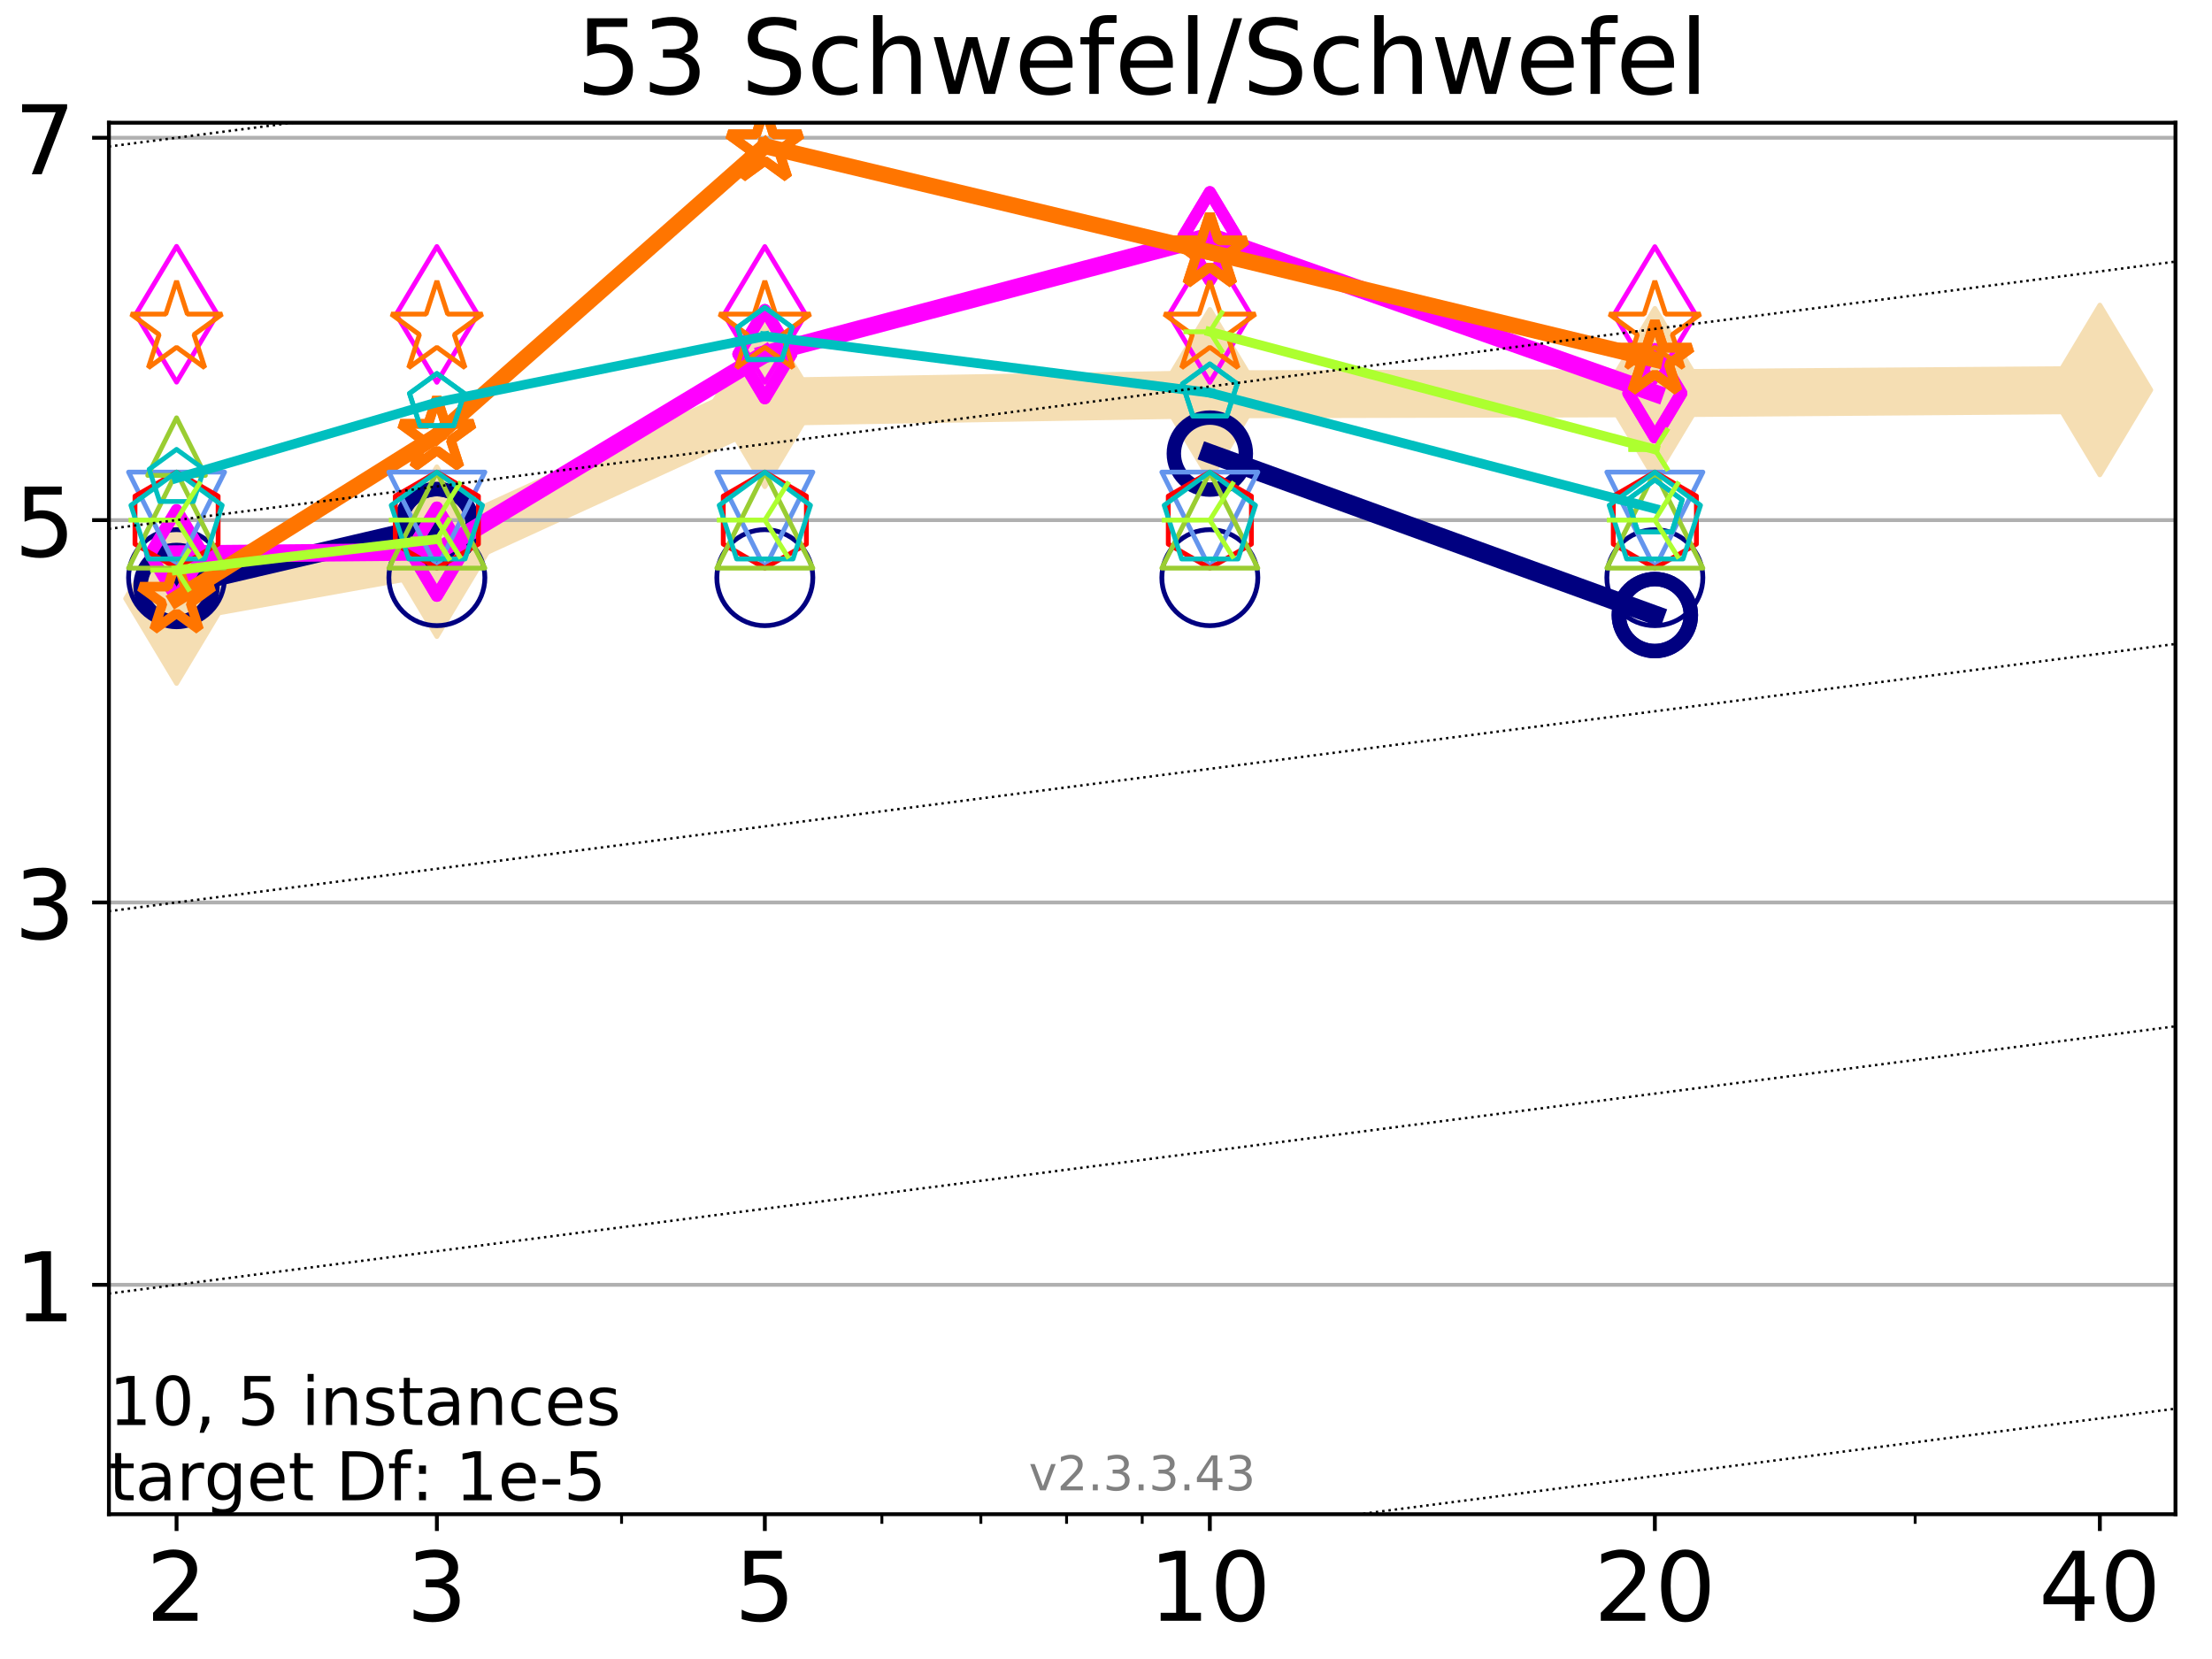 <?xml version="1.0" encoding="utf-8" standalone="no"?>
<!DOCTYPE svg PUBLIC "-//W3C//DTD SVG 1.1//EN"
  "http://www.w3.org/Graphics/SVG/1.1/DTD/svg11.dtd">
<!-- Created with matplotlib (https://matplotlib.org/) -->
<svg height="345.6pt" version="1.1" viewBox="0 0 460.8 345.6" width="460.8pt" xmlns="http://www.w3.org/2000/svg" xmlns:xlink="http://www.w3.org/1999/xlink">
 <defs>
  <style type="text/css">
*{stroke-linecap:butt;stroke-linejoin:round;}
  </style>
 </defs>
 <g id="figure_1">
  <g id="patch_1">
   <path d="M 0 345.6 
L 460.8 345.6 
L 460.8 0 
L 0 0 
z
" style="fill:#ffffff;"/>
  </g>
  <g id="axes_1">
   <g id="patch_2">
    <path d="M 22.69 315.44 
L 453.192 315.44 
L 453.192 25.56 
L 22.69 25.56 
z
" style="fill:#ffffff;"/>
   </g>
   <g id="line2d_1">
    <path clip-path="url(#pedc40cbab4)" d="M 36.781 124.687 
L 91.009 114.924 
L 159.329 83.705 
L 252.032 82.145 
L 344.736 81.923 
L 437.439 81.237 
" style="fill:none;stroke:#f5deb3;stroke-linecap:square;stroke-width:10;"/>
    <defs>
     <path d="M 0 17.678 
L 10.607 0 
L 0 -17.678 
L -10.607 0 
z
" id="m8e97ba380d" style="stroke:#f5deb3;stroke-linejoin:miter;"/>
    </defs>
    <g clip-path="url(#pedc40cbab4)">
     <use style="fill:#f5deb3;stroke:#f5deb3;stroke-linejoin:miter;" x="36.781" xlink:href="#m8e97ba380d" y="124.687"/>
     <use style="fill:#f5deb3;stroke:#f5deb3;stroke-linejoin:miter;" x="91.009" xlink:href="#m8e97ba380d" y="114.924"/>
     <use style="fill:#f5deb3;stroke:#f5deb3;stroke-linejoin:miter;" x="159.329" xlink:href="#m8e97ba380d" y="83.705"/>
     <use style="fill:#f5deb3;stroke:#f5deb3;stroke-linejoin:miter;" x="252.032" xlink:href="#m8e97ba380d" y="82.145"/>
     <use style="fill:#f5deb3;stroke:#f5deb3;stroke-linejoin:miter;" x="344.736" xlink:href="#m8e97ba380d" y="81.923"/>
     <use style="fill:#f5deb3;stroke:#f5deb3;stroke-linejoin:miter;" x="437.439" xlink:href="#m8e97ba380d" y="81.237"/>
    </g>
   </g>
   <g id="matplotlib.axis_1">
    <g id="xtick_1">
     <g id="line2d_2">
      <defs>
       <path d="M 0 0 
L 0 3.5 
" id="m0844130de2" style="stroke:#000000;stroke-width:0.8;"/>
      </defs>
      <g>
       <use style="stroke:#000000;stroke-width:0.8;" x="36.781" xlink:href="#m0844130de2" y="315.44"/>
      </g>
     </g>
     <g id="text_1">
      <!-- 2 -->
      <defs>
       <path d="M 19.188 8.297 
L 53.609 8.297 
L 53.609 0 
L 7.328 0 
L 7.328 8.297 
Q 12.938 14.109 22.625 23.891 
Q 32.328 33.688 34.812 36.531 
Q 39.547 41.844 41.422 45.531 
Q 43.312 49.219 43.312 52.781 
Q 43.312 58.594 39.234 62.25 
Q 35.156 65.922 28.609 65.922 
Q 23.969 65.922 18.812 64.312 
Q 13.672 62.703 7.812 59.422 
L 7.812 69.391 
Q 13.766 71.781 18.938 73 
Q 24.125 74.219 28.422 74.219 
Q 39.75 74.219 46.484 68.547 
Q 53.219 62.891 53.219 53.422 
Q 53.219 48.922 51.531 44.891 
Q 49.859 40.875 45.406 35.406 
Q 44.188 33.984 37.641 27.219 
Q 31.109 20.453 19.188 8.297 
z
" id="DejaVuSans-50"/>
      </defs>
      <g transform="translate(30.419 337.637)scale(0.2 -0.2)">
       <use xlink:href="#DejaVuSans-50"/>
      </g>
     </g>
    </g>
    <g id="xtick_2">
     <g id="line2d_3">
      <g>
       <use style="stroke:#000000;stroke-width:0.8;" x="91.009" xlink:href="#m0844130de2" y="315.44"/>
      </g>
     </g>
     <g id="text_2">
      <!-- 3 -->
      <defs>
       <path d="M 40.578 39.312 
Q 47.656 37.797 51.625 33 
Q 55.609 28.219 55.609 21.188 
Q 55.609 10.406 48.188 4.484 
Q 40.766 -1.422 27.094 -1.422 
Q 22.516 -1.422 17.656 -0.516 
Q 12.797 0.391 7.625 2.203 
L 7.625 11.719 
Q 11.719 9.328 16.594 8.109 
Q 21.484 6.891 26.812 6.891 
Q 36.078 6.891 40.938 10.547 
Q 45.797 14.203 45.797 21.188 
Q 45.797 27.641 41.281 31.266 
Q 36.766 34.906 28.719 34.906 
L 20.219 34.906 
L 20.219 43.016 
L 29.109 43.016 
Q 36.375 43.016 40.234 45.922 
Q 44.094 48.828 44.094 54.297 
Q 44.094 59.906 40.109 62.906 
Q 36.141 65.922 28.719 65.922 
Q 24.656 65.922 20.016 65.031 
Q 15.375 64.156 9.812 62.312 
L 9.812 71.094 
Q 15.438 72.656 20.344 73.438 
Q 25.25 74.219 29.594 74.219 
Q 40.828 74.219 47.359 69.109 
Q 53.906 64.016 53.906 55.328 
Q 53.906 49.266 50.438 45.094 
Q 46.969 40.922 40.578 39.312 
z
" id="DejaVuSans-51"/>
      </defs>
      <g transform="translate(84.647 337.637)scale(0.2 -0.2)">
       <use xlink:href="#DejaVuSans-51"/>
      </g>
     </g>
    </g>
    <g id="xtick_3">
     <g id="line2d_4">
      <g>
       <use style="stroke:#000000;stroke-width:0.8;" x="159.329" xlink:href="#m0844130de2" y="315.44"/>
      </g>
     </g>
     <g id="text_3">
      <!-- 5 -->
      <defs>
       <path d="M 10.797 72.906 
L 49.516 72.906 
L 49.516 64.594 
L 19.828 64.594 
L 19.828 46.734 
Q 21.969 47.469 24.109 47.828 
Q 26.266 48.188 28.422 48.188 
Q 40.625 48.188 47.75 41.5 
Q 54.891 34.812 54.891 23.391 
Q 54.891 11.625 47.562 5.094 
Q 40.234 -1.422 26.906 -1.422 
Q 22.312 -1.422 17.547 -0.641 
Q 12.797 0.141 7.719 1.703 
L 7.719 11.625 
Q 12.109 9.234 16.797 8.062 
Q 21.484 6.891 26.703 6.891 
Q 35.156 6.891 40.078 11.328 
Q 45.016 15.766 45.016 23.391 
Q 45.016 31 40.078 35.438 
Q 35.156 39.891 26.703 39.891 
Q 22.75 39.891 18.812 39.016 
Q 14.891 38.141 10.797 36.281 
z
" id="DejaVuSans-53"/>
      </defs>
      <g transform="translate(152.966 337.637)scale(0.2 -0.2)">
       <use xlink:href="#DejaVuSans-53"/>
      </g>
     </g>
    </g>
    <g id="xtick_4">
     <g id="line2d_5">
      <g>
       <use style="stroke:#000000;stroke-width:0.8;" x="252.032" xlink:href="#m0844130de2" y="315.44"/>
      </g>
     </g>
     <g id="text_4">
      <!-- 10 -->
      <defs>
       <path d="M 12.406 8.297 
L 28.516 8.297 
L 28.516 63.922 
L 10.984 60.406 
L 10.984 69.391 
L 28.422 72.906 
L 38.281 72.906 
L 38.281 8.297 
L 54.391 8.297 
L 54.391 0 
L 12.406 0 
z
" id="DejaVuSans-49"/>
       <path d="M 31.781 66.406 
Q 24.172 66.406 20.328 58.906 
Q 16.5 51.422 16.5 36.375 
Q 16.5 21.391 20.328 13.891 
Q 24.172 6.391 31.781 6.391 
Q 39.453 6.391 43.281 13.891 
Q 47.125 21.391 47.125 36.375 
Q 47.125 51.422 43.281 58.906 
Q 39.453 66.406 31.781 66.406 
z
M 31.781 74.219 
Q 44.047 74.219 50.516 64.516 
Q 56.984 54.828 56.984 36.375 
Q 56.984 17.969 50.516 8.266 
Q 44.047 -1.422 31.781 -1.422 
Q 19.531 -1.422 13.062 8.266 
Q 6.594 17.969 6.594 36.375 
Q 6.594 54.828 13.062 64.516 
Q 19.531 74.219 31.781 74.219 
z
" id="DejaVuSans-48"/>
      </defs>
      <g transform="translate(239.307 337.637)scale(0.2 -0.2)">
       <use xlink:href="#DejaVuSans-49"/>
       <use x="63.623" xlink:href="#DejaVuSans-48"/>
      </g>
     </g>
    </g>
    <g id="xtick_5">
     <g id="line2d_6">
      <g>
       <use style="stroke:#000000;stroke-width:0.8;" x="344.736" xlink:href="#m0844130de2" y="315.44"/>
      </g>
     </g>
     <g id="text_5">
      <!-- 20 -->
      <g transform="translate(332.011 337.637)scale(0.2 -0.2)">
       <use xlink:href="#DejaVuSans-50"/>
       <use x="63.623" xlink:href="#DejaVuSans-48"/>
      </g>
     </g>
    </g>
    <g id="xtick_6">
     <g id="line2d_7">
      <g>
       <use style="stroke:#000000;stroke-width:0.8;" x="437.439" xlink:href="#m0844130de2" y="315.44"/>
      </g>
     </g>
     <g id="text_6">
      <!-- 40 -->
      <defs>
       <path d="M 37.797 64.312 
L 12.891 25.391 
L 37.797 25.391 
z
M 35.203 72.906 
L 47.609 72.906 
L 47.609 25.391 
L 58.016 25.391 
L 58.016 17.188 
L 47.609 17.188 
L 47.609 0 
L 37.797 0 
L 37.797 17.188 
L 4.891 17.188 
L 4.891 26.703 
z
" id="DejaVuSans-52"/>
      </defs>
      <g transform="translate(424.714 337.637)scale(0.2 -0.2)">
       <use xlink:href="#DejaVuSans-52"/>
       <use x="63.623" xlink:href="#DejaVuSans-48"/>
      </g>
     </g>
    </g>
    <g id="xtick_7">
     <g id="line2d_8">
      <defs>
       <path d="M 0 0 
L 0 2 
" id="mff7e53d566" style="stroke:#000000;stroke-width:0.6;"/>
      </defs>
      <g>
       <use style="stroke:#000000;stroke-width:0.6;" x="129.485" xlink:href="#mff7e53d566" y="315.44"/>
      </g>
     </g>
    </g>
    <g id="xtick_8">
     <g id="line2d_9">
      <g>
       <use style="stroke:#000000;stroke-width:0.6;" x="183.713" xlink:href="#mff7e53d566" y="315.44"/>
      </g>
     </g>
    </g>
    <g id="xtick_9">
     <g id="line2d_10">
      <g>
       <use style="stroke:#000000;stroke-width:0.6;" x="204.329" xlink:href="#mff7e53d566" y="315.44"/>
      </g>
     </g>
    </g>
    <g id="xtick_10">
     <g id="line2d_11">
      <g>
       <use style="stroke:#000000;stroke-width:0.6;" x="222.188" xlink:href="#mff7e53d566" y="315.44"/>
      </g>
     </g>
    </g>
    <g id="xtick_11">
     <g id="line2d_12">
      <g>
       <use style="stroke:#000000;stroke-width:0.6;" x="237.941" xlink:href="#mff7e53d566" y="315.44"/>
      </g>
     </g>
    </g>
    <g id="xtick_12">
     <g id="line2d_13">
      <g>
       <use style="stroke:#000000;stroke-width:0.6;" x="398.964" xlink:href="#mff7e53d566" y="315.44"/>
      </g>
     </g>
    </g>
   </g>
   <g id="matplotlib.axis_2">
    <g id="ytick_1">
     <g id="line2d_14">
      <path clip-path="url(#pedc40cbab4)" d="M 22.69 267.65 
L 453.192 267.65 
" style="fill:none;stroke:#b0b0b0;stroke-linecap:square;stroke-width:0.8;"/>
     </g>
     <g id="line2d_15">
      <defs>
       <path d="M 0 0 
L -3.5 0 
" id="m50347d3504" style="stroke:#000000;stroke-width:0.8;"/>
      </defs>
      <g>
       <use style="stroke:#000000;stroke-width:0.8;" x="22.69" xlink:href="#m50347d3504" y="267.65"/>
      </g>
     </g>
     <g id="text_7">
      <!-- 1 -->
      <g transform="translate(2.965 275.248)scale(0.2 -0.2)">
       <use xlink:href="#DejaVuSans-49"/>
      </g>
     </g>
    </g>
    <g id="ytick_2">
     <g id="line2d_16">
      <path clip-path="url(#pedc40cbab4)" d="M 22.69 187.999 
L 453.192 187.999 
" style="fill:none;stroke:#b0b0b0;stroke-linecap:square;stroke-width:0.8;"/>
     </g>
     <g id="line2d_17">
      <g>
       <use style="stroke:#000000;stroke-width:0.8;" x="22.69" xlink:href="#m50347d3504" y="187.999"/>
      </g>
     </g>
     <g id="text_8">
      <!-- 3 -->
      <g transform="translate(2.965 195.598)scale(0.2 -0.2)">
       <use xlink:href="#DejaVuSans-51"/>
      </g>
     </g>
    </g>
    <g id="ytick_3">
     <g id="line2d_18">
      <path clip-path="url(#pedc40cbab4)" d="M 22.69 108.349 
L 453.192 108.349 
" style="fill:none;stroke:#b0b0b0;stroke-linecap:square;stroke-width:0.8;"/>
     </g>
     <g id="line2d_19">
      <g>
       <use style="stroke:#000000;stroke-width:0.8;" x="22.69" xlink:href="#m50347d3504" y="108.349"/>
      </g>
     </g>
     <g id="text_9">
      <!-- 5 -->
      <g transform="translate(2.965 115.948)scale(0.2 -0.2)">
       <use xlink:href="#DejaVuSans-53"/>
      </g>
     </g>
    </g>
    <g id="ytick_4">
     <g id="line2d_20">
      <path clip-path="url(#pedc40cbab4)" d="M 22.69 28.699 
L 453.192 28.699 
" style="fill:none;stroke:#b0b0b0;stroke-linecap:square;stroke-width:0.8;"/>
     </g>
     <g id="line2d_21">
      <g>
       <use style="stroke:#000000;stroke-width:0.8;" x="22.69" xlink:href="#m50347d3504" y="28.699"/>
      </g>
     </g>
     <g id="text_10">
      <!-- 7 -->
      <defs>
       <path d="M 8.203 72.906 
L 55.078 72.906 
L 55.078 68.703 
L 28.609 0 
L 18.312 0 
L 43.219 64.594 
L 8.203 64.594 
z
" id="DejaVuSans-55"/>
      </defs>
      <g transform="translate(2.965 36.297)scale(0.2 -0.2)">
       <use xlink:href="#DejaVuSans-55"/>
      </g>
     </g>
    </g>
   </g>
   <g id="line2d_22">
    <path clip-path="url(#pedc40cbab4)" d="M 36.781 122.067 
L 91.009 109.398 
" style="fill:none;stroke:#000080;stroke-linecap:square;stroke-width:4;"/>
    <defs>
     <path d="M 0 7.5 
C 1.989 7.5 3.897 6.71 5.303 5.303 
C 6.71 3.897 7.5 1.989 7.5 0 
C 7.5 -1.989 6.71 -3.897 5.303 -5.303 
C 3.897 -6.71 1.989 -7.5 0 -7.5 
C -1.989 -7.5 -3.897 -6.71 -5.303 -5.303 
C -6.71 -3.897 -7.5 -1.989 -7.5 0 
C -7.5 1.989 -6.71 3.897 -5.303 5.303 
C -3.897 6.71 -1.989 7.5 0 7.5 
z
" id="m236db0caa1" style="stroke:#000080;stroke-width:3;"/>
    </defs>
    <g clip-path="url(#pedc40cbab4)">
     <use style="fill-opacity:0;stroke:#000080;stroke-width:3;" x="36.781" xlink:href="#m236db0caa1" y="122.067"/>
     <use style="fill-opacity:0;stroke:#000080;stroke-width:3;" x="91.009" xlink:href="#m236db0caa1" y="109.398"/>
    </g>
   </g>
   <g id="line2d_23">
    <path clip-path="url(#pedc40cbab4)" d="M 91.009 109.398 
" style="fill:none;stroke:#000080;stroke-linecap:square;stroke-width:4;"/>
    <g clip-path="url(#pedc40cbab4)">
     <use style="fill-opacity:0;stroke:#000080;stroke-width:3;" x="91.009" xlink:href="#m236db0caa1" y="109.398"/>
    </g>
   </g>
   <g id="line2d_24">
    <path clip-path="url(#pedc40cbab4)" d="M 252.032 94.492 
L 344.736 128.129 
" style="fill:none;stroke:#000080;stroke-linecap:square;stroke-width:4;"/>
    <g clip-path="url(#pedc40cbab4)">
     <use style="fill-opacity:0;stroke:#000080;stroke-width:3;" x="252.032" xlink:href="#m236db0caa1" y="94.492"/>
     <use style="fill-opacity:0;stroke:#000080;stroke-width:3;" x="344.736" xlink:href="#m236db0caa1" y="128.129"/>
    </g>
   </g>
   <g id="line2d_25">
    <path clip-path="url(#pedc40cbab4)" d="M 344.736 128.129 
" style="fill:none;stroke:#000080;stroke-linecap:square;stroke-width:4;"/>
    <g clip-path="url(#pedc40cbab4)">
     <use style="fill-opacity:0;stroke:#000080;stroke-width:3;" x="344.736" xlink:href="#m236db0caa1" y="128.129"/>
    </g>
   </g>
   <g id="line2d_26"/>
   <g id="line2d_27">
    <defs>
     <path d="M 0 10 
C 2.652 10 5.196 8.946 7.071 7.071 
C 8.946 5.196 10 2.652 10 0 
C 10 -2.652 8.946 -5.196 7.071 -7.071 
C 5.196 -8.946 2.652 -10 0 -10 
C -2.652 -10 -5.196 -8.946 -7.071 -7.071 
C -8.946 -5.196 -10 -2.652 -10 0 
C -10 2.652 -8.946 5.196 -7.071 7.071 
C -5.196 8.946 -2.652 10 0 10 
z
" id="m92d84f43b8" style="stroke:#000080;"/>
    </defs>
    <g clip-path="url(#pedc40cbab4)">
     <use style="fill-opacity:0;stroke:#000080;" x="36.781" xlink:href="#m92d84f43b8" y="120.336"/>
     <use style="fill-opacity:0;stroke:#000080;" x="91.009" xlink:href="#m92d84f43b8" y="120.337"/>
     <use style="fill-opacity:0;stroke:#000080;" x="159.329" xlink:href="#m92d84f43b8" y="120.337"/>
     <use style="fill-opacity:0;stroke:#000080;" x="252.032" xlink:href="#m92d84f43b8" y="120.337"/>
     <use style="fill-opacity:0;stroke:#000080;" x="344.736" xlink:href="#m92d84f43b8" y="120.338"/>
    </g>
   </g>
   <g id="line2d_28">
    <path clip-path="url(#pedc40cbab4)" d="M 36.781 115.434 
L 91.009 114.924 
" style="fill:none;stroke:#ff00ff;stroke-linecap:square;stroke-width:3.667;"/>
    <defs>
     <path d="M 0 9.192 
L 5.515 0 
L 0 -9.192 
L -5.515 0 
z
" id="m6420f97799" style="stroke:#ff00ff;stroke-linejoin:miter;stroke-width:2.5;"/>
    </defs>
    <g clip-path="url(#pedc40cbab4)">
     <use style="fill-opacity:0;stroke:#ff00ff;stroke-linejoin:miter;stroke-width:2.5;" x="36.781" xlink:href="#m6420f97799" y="115.434"/>
     <use style="fill-opacity:0;stroke:#ff00ff;stroke-linejoin:miter;stroke-width:2.5;" x="91.009" xlink:href="#m6420f97799" y="114.924"/>
    </g>
   </g>
   <g id="line2d_29">
    <path clip-path="url(#pedc40cbab4)" d="M 91.009 114.924 
L 159.329 73.773 
" style="fill:none;stroke:#ff00ff;stroke-linecap:square;stroke-width:3.667;"/>
    <g clip-path="url(#pedc40cbab4)">
     <use style="fill-opacity:0;stroke:#ff00ff;stroke-linejoin:miter;stroke-width:2.5;" x="91.009" xlink:href="#m6420f97799" y="114.924"/>
     <use style="fill-opacity:0;stroke:#ff00ff;stroke-linejoin:miter;stroke-width:2.5;" x="159.329" xlink:href="#m6420f97799" y="73.773"/>
    </g>
   </g>
   <g id="line2d_30">
    <path clip-path="url(#pedc40cbab4)" d="M 159.329 73.773 
L 252.032 49.224 
" style="fill:none;stroke:#ff00ff;stroke-linecap:square;stroke-width:3.667;"/>
    <g clip-path="url(#pedc40cbab4)">
     <use style="fill-opacity:0;stroke:#ff00ff;stroke-linejoin:miter;stroke-width:2.5;" x="159.329" xlink:href="#m6420f97799" y="73.773"/>
     <use style="fill-opacity:0;stroke:#ff00ff;stroke-linejoin:miter;stroke-width:2.5;" x="252.032" xlink:href="#m6420f97799" y="49.224"/>
    </g>
   </g>
   <g id="line2d_31">
    <path clip-path="url(#pedc40cbab4)" d="M 252.032 49.224 
L 344.736 81.923 
" style="fill:none;stroke:#ff00ff;stroke-linecap:square;stroke-width:3.667;"/>
    <g clip-path="url(#pedc40cbab4)">
     <use style="fill-opacity:0;stroke:#ff00ff;stroke-linejoin:miter;stroke-width:2.5;" x="252.032" xlink:href="#m6420f97799" y="49.224"/>
     <use style="fill-opacity:0;stroke:#ff00ff;stroke-linejoin:miter;stroke-width:2.5;" x="344.736" xlink:href="#m6420f97799" y="81.923"/>
    </g>
   </g>
   <g id="line2d_32">
    <path clip-path="url(#pedc40cbab4)" d="M 344.736 81.923 
" style="fill:none;stroke:#ff00ff;stroke-linecap:square;stroke-width:3.667;"/>
    <g clip-path="url(#pedc40cbab4)">
     <use style="fill-opacity:0;stroke:#ff00ff;stroke-linejoin:miter;stroke-width:2.5;" x="344.736" xlink:href="#m6420f97799" y="81.923"/>
    </g>
   </g>
   <g id="line2d_33"/>
   <g id="line2d_34">
    <defs>
     <path d="M 0 14.142 
L 8.485 0 
L 0 -14.142 
L -8.485 0 
z
" id="m4f4fee0a5b" style="stroke:#ff00ff;stroke-linejoin:miter;"/>
    </defs>
    <g clip-path="url(#pedc40cbab4)">
     <use style="fill-opacity:0;stroke:#ff00ff;stroke-linejoin:miter;" x="36.781" xlink:href="#m4f4fee0a5b" y="65.466"/>
     <use style="fill-opacity:0;stroke:#ff00ff;stroke-linejoin:miter;" x="91.009" xlink:href="#m4f4fee0a5b" y="65.499"/>
     <use style="fill-opacity:0;stroke:#ff00ff;stroke-linejoin:miter;" x="159.329" xlink:href="#m4f4fee0a5b" y="65.507"/>
     <use style="fill-opacity:0;stroke:#ff00ff;stroke-linejoin:miter;" x="252.032" xlink:href="#m4f4fee0a5b" y="65.5"/>
     <use style="fill-opacity:0;stroke:#ff00ff;stroke-linejoin:miter;" x="344.736" xlink:href="#m4f4fee0a5b" y="65.532"/>
    </g>
   </g>
   <g id="line2d_35">
    <path clip-path="url(#pedc40cbab4)" d="M 36.781 124.687 
L 91.009 90.768 
" style="fill:none;stroke:#ff7500;stroke-linecap:square;stroke-width:3.333;"/>
    <defs>
     <path d="M 0 -8 
L -1.796 -2.472 
L -7.608 -2.472 
L -2.906 0.944 
L -4.702 6.472 
L -0 3.056 
L 4.702 6.472 
L 2.906 0.944 
L 7.608 -2.472 
L 1.796 -2.472 
z
" id="m22ae7c5657" style="stroke:#ff7500;stroke-linejoin:bevel;stroke-width:2;"/>
    </defs>
    <g clip-path="url(#pedc40cbab4)">
     <use style="fill-opacity:0;stroke:#ff7500;stroke-linejoin:bevel;stroke-width:2;" x="36.781" xlink:href="#m22ae7c5657" y="124.687"/>
     <use style="fill-opacity:0;stroke:#ff7500;stroke-linejoin:bevel;stroke-width:2;" x="91.009" xlink:href="#m22ae7c5657" y="90.768"/>
    </g>
   </g>
   <g id="line2d_36">
    <path clip-path="url(#pedc40cbab4)" d="M 91.009 90.768 
L 159.329 30.444 
" style="fill:none;stroke:#ff7500;stroke-linecap:square;stroke-width:3.333;"/>
    <g clip-path="url(#pedc40cbab4)">
     <use style="fill-opacity:0;stroke:#ff7500;stroke-linejoin:bevel;stroke-width:2;" x="91.009" xlink:href="#m22ae7c5657" y="90.768"/>
     <use style="fill-opacity:0;stroke:#ff7500;stroke-linejoin:bevel;stroke-width:2;" x="159.329" xlink:href="#m22ae7c5657" y="30.444"/>
    </g>
   </g>
   <g id="line2d_37">
    <path clip-path="url(#pedc40cbab4)" d="M 159.329 30.444 
L 252.032 52.547 
" style="fill:none;stroke:#ff7500;stroke-linecap:square;stroke-width:3.333;"/>
    <g clip-path="url(#pedc40cbab4)">
     <use style="fill-opacity:0;stroke:#ff7500;stroke-linejoin:bevel;stroke-width:2;" x="159.329" xlink:href="#m22ae7c5657" y="30.444"/>
     <use style="fill-opacity:0;stroke:#ff7500;stroke-linejoin:bevel;stroke-width:2;" x="252.032" xlink:href="#m22ae7c5657" y="52.547"/>
    </g>
   </g>
   <g id="line2d_38">
    <path clip-path="url(#pedc40cbab4)" d="M 252.032 52.547 
L 344.736 74.902 
" style="fill:none;stroke:#ff7500;stroke-linecap:square;stroke-width:3.333;"/>
    <g clip-path="url(#pedc40cbab4)">
     <use style="fill-opacity:0;stroke:#ff7500;stroke-linejoin:bevel;stroke-width:2;" x="252.032" xlink:href="#m22ae7c5657" y="52.547"/>
     <use style="fill-opacity:0;stroke:#ff7500;stroke-linejoin:bevel;stroke-width:2;" x="344.736" xlink:href="#m22ae7c5657" y="74.902"/>
    </g>
   </g>
   <g id="line2d_39">
    <path clip-path="url(#pedc40cbab4)" d="M 344.736 74.902 
" style="fill:none;stroke:#ff7500;stroke-linecap:square;stroke-width:3.333;"/>
    <g clip-path="url(#pedc40cbab4)">
     <use style="fill-opacity:0;stroke:#ff7500;stroke-linejoin:bevel;stroke-width:2;" x="344.736" xlink:href="#m22ae7c5657" y="74.902"/>
    </g>
   </g>
   <g id="line2d_40"/>
   <g id="line2d_41">
    <defs>
     <path d="M 0 -10 
L -2.245 -3.09 
L -9.511 -3.09 
L -3.633 1.18 
L -5.878 8.09 
L -0 3.82 
L 5.878 8.09 
L 3.633 1.18 
L 9.511 -3.09 
L 2.245 -3.09 
z
" id="me0133ae12e" style="stroke:#ff7500;stroke-linejoin:bevel;"/>
    </defs>
    <g clip-path="url(#pedc40cbab4)">
     <use style="fill-opacity:0;stroke:#ff7500;stroke-linejoin:bevel;" x="36.781" xlink:href="#me0133ae12e" y="68.524"/>
     <use style="fill-opacity:0;stroke:#ff7500;stroke-linejoin:bevel;" x="91.009" xlink:href="#me0133ae12e" y="68.524"/>
     <use style="fill-opacity:0;stroke:#ff7500;stroke-linejoin:bevel;" x="159.329" xlink:href="#me0133ae12e" y="68.524"/>
     <use style="fill-opacity:0;stroke:#ff7500;stroke-linejoin:bevel;" x="252.032" xlink:href="#me0133ae12e" y="68.524"/>
     <use style="fill-opacity:0;stroke:#ff7500;stroke-linejoin:bevel;" x="344.736" xlink:href="#me0133ae12e" y="68.524"/>
    </g>
   </g>
   <g id="line2d_42"/>
   <g id="line2d_43">
    <defs>
     <path d="M -0 10 
L 10 -10 
L -10 -10 
z
" id="m43b80ba852" style="stroke:#6495ed;stroke-linejoin:miter;"/>
    </defs>
    <g clip-path="url(#pedc40cbab4)">
     <use style="fill-opacity:0;stroke:#6495ed;stroke-linejoin:miter;" x="36.781" xlink:href="#m43b80ba852" y="108.349"/>
     <use style="fill-opacity:0;stroke:#6495ed;stroke-linejoin:miter;" x="91.009" xlink:href="#m43b80ba852" y="108.349"/>
     <use style="fill-opacity:0;stroke:#6495ed;stroke-linejoin:miter;" x="159.329" xlink:href="#m43b80ba852" y="108.349"/>
     <use style="fill-opacity:0;stroke:#6495ed;stroke-linejoin:miter;" x="252.032" xlink:href="#m43b80ba852" y="108.349"/>
     <use style="fill-opacity:0;stroke:#6495ed;stroke-linejoin:miter;" x="344.736" xlink:href="#m43b80ba852" y="108.349"/>
    </g>
   </g>
   <g id="line2d_44"/>
   <g id="line2d_45">
    <defs>
     <path d="M 0 -10 
L -8.66 -5 
L -8.66 5 
L -0 10 
L 8.66 5 
L 8.66 -5 
z
" id="m2d25936b58" style="stroke:#ff0000;stroke-linejoin:miter;"/>
    </defs>
    <g clip-path="url(#pedc40cbab4)">
     <use style="fill-opacity:0;stroke:#ff0000;stroke-linejoin:miter;" x="36.781" xlink:href="#m2d25936b58" y="108.349"/>
     <use style="fill-opacity:0;stroke:#ff0000;stroke-linejoin:miter;" x="91.009" xlink:href="#m2d25936b58" y="108.349"/>
     <use style="fill-opacity:0;stroke:#ff0000;stroke-linejoin:miter;" x="159.329" xlink:href="#m2d25936b58" y="108.349"/>
     <use style="fill-opacity:0;stroke:#ff0000;stroke-linejoin:miter;" x="252.032" xlink:href="#m2d25936b58" y="108.349"/>
     <use style="fill-opacity:0;stroke:#ff0000;stroke-linejoin:miter;" x="344.736" xlink:href="#m2d25936b58" y="108.349"/>
    </g>
   </g>
   <g id="line2d_46">
    <path clip-path="url(#pedc40cbab4)" d="M 36.781 93.039 
" style="fill:none;stroke:#9acd32;stroke-linecap:square;stroke-width:2.333;"/>
    <defs>
     <path d="M 0 -6 
L -6 6 
L 6 6 
z
" id="m959981a0ba" style="stroke:#9acd32;stroke-linejoin:miter;"/>
    </defs>
    <g clip-path="url(#pedc40cbab4)">
     <use style="fill-opacity:0;stroke:#9acd32;stroke-linejoin:miter;" x="36.781" xlink:href="#m959981a0ba" y="93.039"/>
    </g>
   </g>
   <g id="line2d_47"/>
   <g id="line2d_48">
    <defs>
     <path d="M 0 -10 
L -10 10 
L 10 10 
z
" id="mdef86e878d" style="stroke:#9acd32;stroke-linejoin:miter;"/>
    </defs>
    <g clip-path="url(#pedc40cbab4)">
     <use style="fill-opacity:0;stroke:#9acd32;stroke-linejoin:miter;" x="36.781" xlink:href="#mdef86e878d" y="108.349"/>
     <use style="fill-opacity:0;stroke:#9acd32;stroke-linejoin:miter;" x="91.009" xlink:href="#mdef86e878d" y="108.349"/>
     <use style="fill-opacity:0;stroke:#9acd32;stroke-linejoin:miter;" x="159.329" xlink:href="#mdef86e878d" y="108.349"/>
     <use style="fill-opacity:0;stroke:#9acd32;stroke-linejoin:miter;" x="252.032" xlink:href="#mdef86e878d" y="108.349"/>
     <use style="fill-opacity:0;stroke:#9acd32;stroke-linejoin:miter;" x="344.736" xlink:href="#mdef86e878d" y="108.349"/>
    </g>
   </g>
   <g id="line2d_49">
    <path clip-path="url(#pedc40cbab4)" d="M 36.781 99.61 
L 91.009 83.814 
" style="fill:none;stroke:#00bfbf;stroke-linecap:square;stroke-width:2;"/>
    <defs>
     <path d="M 0 -6 
L -5.706 -1.854 
L -3.527 4.854 
L 3.527 4.854 
L 5.706 -1.854 
z
" id="mab658b4326" style="stroke:#00bfbf;stroke-linejoin:miter;"/>
    </defs>
    <g clip-path="url(#pedc40cbab4)">
     <use style="fill-opacity:0;stroke:#00bfbf;stroke-linejoin:miter;" x="36.781" xlink:href="#mab658b4326" y="99.61"/>
     <use style="fill-opacity:0;stroke:#00bfbf;stroke-linejoin:miter;" x="91.009" xlink:href="#mab658b4326" y="83.814"/>
    </g>
   </g>
   <g id="line2d_50">
    <path clip-path="url(#pedc40cbab4)" d="M 91.009 83.814 
L 159.329 70.054 
" style="fill:none;stroke:#00bfbf;stroke-linecap:square;stroke-width:2;"/>
    <g clip-path="url(#pedc40cbab4)">
     <use style="fill-opacity:0;stroke:#00bfbf;stroke-linejoin:miter;" x="91.009" xlink:href="#mab658b4326" y="83.814"/>
     <use style="fill-opacity:0;stroke:#00bfbf;stroke-linejoin:miter;" x="159.329" xlink:href="#mab658b4326" y="70.054"/>
    </g>
   </g>
   <g id="line2d_51">
    <path clip-path="url(#pedc40cbab4)" d="M 159.329 70.054 
L 252.032 81.82 
" style="fill:none;stroke:#00bfbf;stroke-linecap:square;stroke-width:2;"/>
    <g clip-path="url(#pedc40cbab4)">
     <use style="fill-opacity:0;stroke:#00bfbf;stroke-linejoin:miter;" x="159.329" xlink:href="#mab658b4326" y="70.054"/>
     <use style="fill-opacity:0;stroke:#00bfbf;stroke-linejoin:miter;" x="252.032" xlink:href="#mab658b4326" y="81.82"/>
    </g>
   </g>
   <g id="line2d_52">
    <path clip-path="url(#pedc40cbab4)" d="M 252.032 81.82 
L 344.736 105.976 
" style="fill:none;stroke:#00bfbf;stroke-linecap:square;stroke-width:2;"/>
    <g clip-path="url(#pedc40cbab4)">
     <use style="fill-opacity:0;stroke:#00bfbf;stroke-linejoin:miter;" x="252.032" xlink:href="#mab658b4326" y="81.82"/>
     <use style="fill-opacity:0;stroke:#00bfbf;stroke-linejoin:miter;" x="344.736" xlink:href="#mab658b4326" y="105.976"/>
    </g>
   </g>
   <g id="line2d_53">
    <path clip-path="url(#pedc40cbab4)" d="M 344.736 105.976 
" style="fill:none;stroke:#00bfbf;stroke-linecap:square;stroke-width:2;"/>
    <g clip-path="url(#pedc40cbab4)">
     <use style="fill-opacity:0;stroke:#00bfbf;stroke-linejoin:miter;" x="344.736" xlink:href="#mab658b4326" y="105.976"/>
    </g>
   </g>
   <g id="line2d_54"/>
   <g id="line2d_55">
    <defs>
     <path d="M 0 -10 
L -9.511 -3.09 
L -5.878 8.09 
L 5.878 8.09 
L 9.511 -3.09 
z
" id="m3e62ebb417" style="stroke:#00bfbf;stroke-linejoin:miter;"/>
    </defs>
    <g clip-path="url(#pedc40cbab4)">
     <use style="fill-opacity:0;stroke:#00bfbf;stroke-linejoin:miter;" x="36.781" xlink:href="#m3e62ebb417" y="108.349"/>
     <use style="fill-opacity:0;stroke:#00bfbf;stroke-linejoin:miter;" x="91.009" xlink:href="#m3e62ebb417" y="108.349"/>
     <use style="fill-opacity:0;stroke:#00bfbf;stroke-linejoin:miter;" x="159.329" xlink:href="#m3e62ebb417" y="108.349"/>
     <use style="fill-opacity:0;stroke:#00bfbf;stroke-linejoin:miter;" x="252.032" xlink:href="#m3e62ebb417" y="108.349"/>
     <use style="fill-opacity:0;stroke:#00bfbf;stroke-linejoin:miter;" x="344.736" xlink:href="#m3e62ebb417" y="108.349"/>
    </g>
   </g>
   <g id="line2d_56">
    <path clip-path="url(#pedc40cbab4)" d="M 36.781 118.773 
L 91.009 112.321 
" style="fill:none;stroke:#adff2f;stroke-linecap:square;stroke-width:2;"/>
    <defs>
     <path d="M 0 0 
L -5.5 -0 
M 0 0 
L 2.75 4.4 
M 0 0 
L 2.75 -4.4 
" id="m24bf143e2f" style="stroke:#adff2f;"/>
    </defs>
    <g clip-path="url(#pedc40cbab4)">
     <use style="fill-opacity:0;stroke:#adff2f;" x="36.781" xlink:href="#m24bf143e2f" y="118.773"/>
     <use style="fill-opacity:0;stroke:#adff2f;" x="91.009" xlink:href="#m24bf143e2f" y="112.321"/>
    </g>
   </g>
   <g id="line2d_57">
    <path clip-path="url(#pedc40cbab4)" d="M 91.009 112.321 
" style="fill:none;stroke:#adff2f;stroke-linecap:square;stroke-width:2;"/>
    <g clip-path="url(#pedc40cbab4)">
     <use style="fill-opacity:0;stroke:#adff2f;" x="91.009" xlink:href="#m24bf143e2f" y="112.321"/>
    </g>
   </g>
   <g id="line2d_58">
    <path clip-path="url(#pedc40cbab4)" d="M 252.032 69.115 
L 344.736 93.62 
" style="fill:none;stroke:#adff2f;stroke-linecap:square;stroke-width:2;"/>
    <g clip-path="url(#pedc40cbab4)">
     <use style="fill-opacity:0;stroke:#adff2f;" x="252.032" xlink:href="#m24bf143e2f" y="69.115"/>
     <use style="fill-opacity:0;stroke:#adff2f;" x="344.736" xlink:href="#m24bf143e2f" y="93.62"/>
    </g>
   </g>
   <g id="line2d_59">
    <path clip-path="url(#pedc40cbab4)" d="M 344.736 93.62 
" style="fill:none;stroke:#adff2f;stroke-linecap:square;stroke-width:2;"/>
    <g clip-path="url(#pedc40cbab4)">
     <use style="fill-opacity:0;stroke:#adff2f;" x="344.736" xlink:href="#m24bf143e2f" y="93.62"/>
    </g>
   </g>
   <g id="line2d_60"/>
   <g id="line2d_61">
    <defs>
     <path d="M 0 0 
L -10 -0 
M 0 0 
L 5 8 
M 0 0 
L 5 -8 
" id="m775933c1ce" style="stroke:#adff2f;"/>
    </defs>
    <g clip-path="url(#pedc40cbab4)">
     <use style="fill-opacity:0;stroke:#adff2f;" x="36.781" xlink:href="#m775933c1ce" y="108.346"/>
     <use style="fill-opacity:0;stroke:#adff2f;" x="91.009" xlink:href="#m775933c1ce" y="108.337"/>
     <use style="fill-opacity:0;stroke:#adff2f;" x="159.329" xlink:href="#m775933c1ce" y="108.341"/>
     <use style="fill-opacity:0;stroke:#adff2f;" x="252.032" xlink:href="#m775933c1ce" y="108.347"/>
     <use style="fill-opacity:0;stroke:#adff2f;" x="344.736" xlink:href="#m775933c1ce" y="108.347"/>
    </g>
   </g>
   <g id="line2d_62"/>
   <g id="line2d_63">
    <path clip-path="url(#pedc40cbab4)" d="M 42.195 346.6 
L 461.8 292.336 
" style="fill:none;stroke:#000000;stroke-dasharray:0.5,0.825;stroke-dashoffset:0;stroke-width:0.5;"/>
   </g>
   <g id="line2d_64">
    <path clip-path="url(#pedc40cbab4)" d="M -1 272.536 
L 461.8 212.686 
" style="fill:none;stroke:#000000;stroke-dasharray:0.5,0.825;stroke-dashoffset:0;stroke-width:0.5;"/>
   </g>
   <g id="line2d_65">
    <path clip-path="url(#pedc40cbab4)" d="M -1 192.885 
L 461.8 133.035 
" style="fill:none;stroke:#000000;stroke-dasharray:0.5,0.825;stroke-dashoffset:0;stroke-width:0.5;"/>
   </g>
   <g id="line2d_66">
    <path clip-path="url(#pedc40cbab4)" d="M -1 113.235 
L 461.8 53.385 
" style="fill:none;stroke:#000000;stroke-dasharray:0.5,0.825;stroke-dashoffset:0;stroke-width:0.5;"/>
   </g>
   <g id="line2d_67">
    <path clip-path="url(#pedc40cbab4)" d="M -1 33.585 
L 266.431 -1 
" style="fill:none;stroke:#000000;stroke-dasharray:0.5,0.825;stroke-dashoffset:0;stroke-width:0.5;"/>
   </g>
   <g id="patch_3">
    <path d="M 22.69 315.44 
L 22.69 25.56 
" style="fill:none;stroke:#000000;stroke-linecap:square;stroke-linejoin:miter;stroke-width:0.8;"/>
   </g>
   <g id="patch_4">
    <path d="M 453.192 315.44 
L 453.192 25.56 
" style="fill:none;stroke:#000000;stroke-linecap:square;stroke-linejoin:miter;stroke-width:0.8;"/>
   </g>
   <g id="patch_5">
    <path d="M 22.69 315.44 
L 453.192 315.44 
" style="fill:none;stroke:#000000;stroke-linecap:square;stroke-linejoin:miter;stroke-width:0.8;"/>
   </g>
   <g id="patch_6">
    <path d="M 22.69 25.56 
L 453.192 25.56 
" style="fill:none;stroke:#000000;stroke-linecap:square;stroke-linejoin:miter;stroke-width:0.8;"/>
   </g>
   <g id="text_11">
    <!-- 10, 5 instances -->
    <defs>
     <path d="M 11.719 12.406 
L 22.016 12.406 
L 22.016 4 
L 14.016 -11.625 
L 7.719 -11.625 
L 11.719 4 
z
" id="DejaVuSans-44"/>
     <path id="DejaVuSans-32"/>
     <path d="M 9.422 54.688 
L 18.406 54.688 
L 18.406 0 
L 9.422 0 
z
M 9.422 75.984 
L 18.406 75.984 
L 18.406 64.594 
L 9.422 64.594 
z
" id="DejaVuSans-105"/>
     <path d="M 54.891 33.016 
L 54.891 0 
L 45.906 0 
L 45.906 32.719 
Q 45.906 40.484 42.875 44.328 
Q 39.844 48.188 33.797 48.188 
Q 26.516 48.188 22.312 43.547 
Q 18.109 38.922 18.109 30.906 
L 18.109 0 
L 9.078 0 
L 9.078 54.688 
L 18.109 54.688 
L 18.109 46.188 
Q 21.344 51.125 25.703 53.562 
Q 30.078 56 35.797 56 
Q 45.219 56 50.047 50.172 
Q 54.891 44.344 54.891 33.016 
z
" id="DejaVuSans-110"/>
     <path d="M 44.281 53.078 
L 44.281 44.578 
Q 40.484 46.531 36.375 47.5 
Q 32.281 48.484 27.875 48.484 
Q 21.188 48.484 17.844 46.438 
Q 14.5 44.391 14.5 40.281 
Q 14.5 37.156 16.891 35.375 
Q 19.281 33.594 26.516 31.984 
L 29.594 31.297 
Q 39.156 29.25 43.188 25.516 
Q 47.219 21.781 47.219 15.094 
Q 47.219 7.469 41.188 3.016 
Q 35.156 -1.422 24.609 -1.422 
Q 20.219 -1.422 15.453 -0.562 
Q 10.688 0.297 5.422 2 
L 5.422 11.281 
Q 10.406 8.688 15.234 7.391 
Q 20.062 6.109 24.812 6.109 
Q 31.156 6.109 34.562 8.281 
Q 37.984 10.453 37.984 14.406 
Q 37.984 18.062 35.516 20.016 
Q 33.062 21.969 24.703 23.781 
L 21.578 24.516 
Q 13.234 26.266 9.516 29.906 
Q 5.812 33.547 5.812 39.891 
Q 5.812 47.609 11.281 51.797 
Q 16.75 56 26.812 56 
Q 31.781 56 36.172 55.266 
Q 40.578 54.547 44.281 53.078 
z
" id="DejaVuSans-115"/>
     <path d="M 18.312 70.219 
L 18.312 54.688 
L 36.812 54.688 
L 36.812 47.703 
L 18.312 47.703 
L 18.312 18.016 
Q 18.312 11.328 20.141 9.422 
Q 21.969 7.516 27.594 7.516 
L 36.812 7.516 
L 36.812 0 
L 27.594 0 
Q 17.188 0 13.234 3.875 
Q 9.281 7.766 9.281 18.016 
L 9.281 47.703 
L 2.688 47.703 
L 2.688 54.688 
L 9.281 54.688 
L 9.281 70.219 
z
" id="DejaVuSans-116"/>
     <path d="M 34.281 27.484 
Q 23.391 27.484 19.188 25 
Q 14.984 22.516 14.984 16.5 
Q 14.984 11.719 18.141 8.906 
Q 21.297 6.109 26.703 6.109 
Q 34.188 6.109 38.703 11.406 
Q 43.219 16.703 43.219 25.484 
L 43.219 27.484 
z
M 52.203 31.203 
L 52.203 0 
L 43.219 0 
L 43.219 8.297 
Q 40.141 3.328 35.547 0.953 
Q 30.953 -1.422 24.312 -1.422 
Q 15.922 -1.422 10.953 3.297 
Q 6 8.016 6 15.922 
Q 6 25.141 12.172 29.828 
Q 18.359 34.516 30.609 34.516 
L 43.219 34.516 
L 43.219 35.406 
Q 43.219 41.609 39.141 45 
Q 35.062 48.391 27.688 48.391 
Q 23 48.391 18.547 47.266 
Q 14.109 46.141 10.016 43.891 
L 10.016 52.203 
Q 14.938 54.109 19.578 55.047 
Q 24.219 56 28.609 56 
Q 40.484 56 46.344 49.844 
Q 52.203 43.703 52.203 31.203 
z
" id="DejaVuSans-97"/>
     <path d="M 48.781 52.594 
L 48.781 44.188 
Q 44.969 46.297 41.141 47.344 
Q 37.312 48.391 33.406 48.391 
Q 24.656 48.391 19.812 42.844 
Q 14.984 37.312 14.984 27.297 
Q 14.984 17.281 19.812 11.734 
Q 24.656 6.203 33.406 6.203 
Q 37.312 6.203 41.141 7.25 
Q 44.969 8.297 48.781 10.406 
L 48.781 2.094 
Q 45.016 0.344 40.984 -0.531 
Q 36.969 -1.422 32.422 -1.422 
Q 20.062 -1.422 12.781 6.344 
Q 5.516 14.109 5.516 27.297 
Q 5.516 40.672 12.859 48.328 
Q 20.219 56 33.016 56 
Q 37.156 56 41.109 55.141 
Q 45.062 54.297 48.781 52.594 
z
" id="DejaVuSans-99"/>
     <path d="M 56.203 29.594 
L 56.203 25.203 
L 14.891 25.203 
Q 15.484 15.922 20.484 11.062 
Q 25.484 6.203 34.422 6.203 
Q 39.594 6.203 44.453 7.469 
Q 49.312 8.734 54.109 11.281 
L 54.109 2.781 
Q 49.266 0.734 44.188 -0.344 
Q 39.109 -1.422 33.891 -1.422 
Q 20.797 -1.422 13.156 6.188 
Q 5.516 13.812 5.516 26.812 
Q 5.516 40.234 12.766 48.109 
Q 20.016 56 32.328 56 
Q 43.359 56 49.781 48.891 
Q 56.203 41.797 56.203 29.594 
z
M 47.219 32.234 
Q 47.125 39.594 43.094 43.984 
Q 39.062 48.391 32.422 48.391 
Q 24.906 48.391 20.391 44.141 
Q 15.875 39.891 15.188 32.172 
z
" id="DejaVuSans-101"/>
    </defs>
    <g transform="translate(22.69 296.851)scale(0.14 -0.14)">
     <use xlink:href="#DejaVuSans-49"/>
     <use x="63.623" xlink:href="#DejaVuSans-48"/>
     <use x="127.246" xlink:href="#DejaVuSans-44"/>
     <use x="159.033" xlink:href="#DejaVuSans-32"/>
     <use x="190.82" xlink:href="#DejaVuSans-53"/>
     <use x="254.443" xlink:href="#DejaVuSans-32"/>
     <use x="286.23" xlink:href="#DejaVuSans-105"/>
     <use x="314.014" xlink:href="#DejaVuSans-110"/>
     <use x="377.393" xlink:href="#DejaVuSans-115"/>
     <use x="429.492" xlink:href="#DejaVuSans-116"/>
     <use x="468.701" xlink:href="#DejaVuSans-97"/>
     <use x="529.98" xlink:href="#DejaVuSans-110"/>
     <use x="593.359" xlink:href="#DejaVuSans-99"/>
     <use x="648.34" xlink:href="#DejaVuSans-101"/>
     <use x="709.863" xlink:href="#DejaVuSans-115"/>
    </g>
    <!-- target Df: 1e-5 -->
    <defs>
     <path d="M 41.109 46.297 
Q 39.594 47.172 37.812 47.578 
Q 36.031 48 33.891 48 
Q 26.266 48 22.188 43.047 
Q 18.109 38.094 18.109 28.812 
L 18.109 0 
L 9.078 0 
L 9.078 54.688 
L 18.109 54.688 
L 18.109 46.188 
Q 20.953 51.172 25.484 53.578 
Q 30.031 56 36.531 56 
Q 37.453 56 38.578 55.875 
Q 39.703 55.766 41.062 55.516 
z
" id="DejaVuSans-114"/>
     <path d="M 45.406 27.984 
Q 45.406 37.75 41.375 43.109 
Q 37.359 48.484 30.078 48.484 
Q 22.859 48.484 18.828 43.109 
Q 14.797 37.75 14.797 27.984 
Q 14.797 18.266 18.828 12.891 
Q 22.859 7.516 30.078 7.516 
Q 37.359 7.516 41.375 12.891 
Q 45.406 18.266 45.406 27.984 
z
M 54.391 6.781 
Q 54.391 -7.172 48.188 -13.984 
Q 42 -20.797 29.203 -20.797 
Q 24.469 -20.797 20.266 -20.094 
Q 16.062 -19.391 12.109 -17.922 
L 12.109 -9.188 
Q 16.062 -11.328 19.922 -12.344 
Q 23.781 -13.375 27.781 -13.375 
Q 36.625 -13.375 41.016 -8.766 
Q 45.406 -4.156 45.406 5.172 
L 45.406 9.625 
Q 42.625 4.781 38.281 2.391 
Q 33.938 0 27.875 0 
Q 17.828 0 11.672 7.656 
Q 5.516 15.328 5.516 27.984 
Q 5.516 40.672 11.672 48.328 
Q 17.828 56 27.875 56 
Q 33.938 56 38.281 53.609 
Q 42.625 51.219 45.406 46.391 
L 45.406 54.688 
L 54.391 54.688 
z
" id="DejaVuSans-103"/>
     <path d="M 19.672 64.797 
L 19.672 8.109 
L 31.594 8.109 
Q 46.688 8.109 53.688 14.938 
Q 60.688 21.781 60.688 36.531 
Q 60.688 51.172 53.688 57.984 
Q 46.688 64.797 31.594 64.797 
z
M 9.812 72.906 
L 30.078 72.906 
Q 51.266 72.906 61.172 64.094 
Q 71.094 55.281 71.094 36.531 
Q 71.094 17.672 61.125 8.828 
Q 51.172 0 30.078 0 
L 9.812 0 
z
" id="DejaVuSans-68"/>
     <path d="M 37.109 75.984 
L 37.109 68.5 
L 28.516 68.5 
Q 23.688 68.5 21.797 66.547 
Q 19.922 64.594 19.922 59.516 
L 19.922 54.688 
L 34.719 54.688 
L 34.719 47.703 
L 19.922 47.703 
L 19.922 0 
L 10.891 0 
L 10.891 47.703 
L 2.297 47.703 
L 2.297 54.688 
L 10.891 54.688 
L 10.891 58.5 
Q 10.891 67.625 15.141 71.797 
Q 19.391 75.984 28.609 75.984 
z
" id="DejaVuSans-102"/>
     <path d="M 11.719 12.406 
L 22.016 12.406 
L 22.016 0 
L 11.719 0 
z
M 11.719 51.703 
L 22.016 51.703 
L 22.016 39.312 
L 11.719 39.312 
z
" id="DejaVuSans-58"/>
     <path d="M 4.891 31.391 
L 31.203 31.391 
L 31.203 23.391 
L 4.891 23.391 
z
" id="DejaVuSans-45"/>
    </defs>
    <g transform="translate(22.69 312.528)scale(0.14 -0.14)">
     <use xlink:href="#DejaVuSans-116"/>
     <use x="39.209" xlink:href="#DejaVuSans-97"/>
     <use x="100.488" xlink:href="#DejaVuSans-114"/>
     <use x="141.586" xlink:href="#DejaVuSans-103"/>
     <use x="205.062" xlink:href="#DejaVuSans-101"/>
     <use x="266.586" xlink:href="#DejaVuSans-116"/>
     <use x="305.795" xlink:href="#DejaVuSans-32"/>
     <use x="337.582" xlink:href="#DejaVuSans-68"/>
     <use x="414.584" xlink:href="#DejaVuSans-102"/>
     <use x="449.742" xlink:href="#DejaVuSans-58"/>
     <use x="483.434" xlink:href="#DejaVuSans-32"/>
     <use x="515.221" xlink:href="#DejaVuSans-49"/>
     <use x="578.844" xlink:href="#DejaVuSans-101"/>
     <use x="640.367" xlink:href="#DejaVuSans-45"/>
     <use x="676.451" xlink:href="#DejaVuSans-53"/>
    </g>
   </g>
   <g id="text_12">
    <!-- v2.3.3.43 -->
    <defs>
     <path d="M 2.984 54.688 
L 12.5 54.688 
L 29.594 8.797 
L 46.688 54.688 
L 56.203 54.688 
L 35.688 0 
L 23.484 0 
z
" id="DejaVuSans-118"/>
     <path d="M 10.688 12.406 
L 21 12.406 
L 21 0 
L 10.688 0 
z
" id="DejaVuSans-46"/>
    </defs>
    <g style="fill:#808080;" transform="translate(214.308 310.462)scale(0.1 -0.1)">
     <use xlink:href="#DejaVuSans-118"/>
     <use x="59.18" xlink:href="#DejaVuSans-50"/>
     <use x="122.803" xlink:href="#DejaVuSans-46"/>
     <use x="154.59" xlink:href="#DejaVuSans-51"/>
     <use x="218.213" xlink:href="#DejaVuSans-46"/>
     <use x="250" xlink:href="#DejaVuSans-51"/>
     <use x="313.623" xlink:href="#DejaVuSans-46"/>
     <use x="345.41" xlink:href="#DejaVuSans-52"/>
     <use x="409.033" xlink:href="#DejaVuSans-51"/>
    </g>
   </g>
   <g id="text_13">
    <!-- 53 Schwefel/Schwefel -->
    <defs>
     <path d="M 53.516 70.516 
L 53.516 60.891 
Q 47.906 63.578 42.922 64.891 
Q 37.938 66.219 33.297 66.219 
Q 25.25 66.219 20.875 63.094 
Q 16.5 59.969 16.5 54.203 
Q 16.5 49.359 19.406 46.891 
Q 22.312 44.438 30.422 42.922 
L 36.375 41.703 
Q 47.406 39.594 52.656 34.297 
Q 57.906 29 57.906 20.125 
Q 57.906 9.516 50.797 4.047 
Q 43.703 -1.422 29.984 -1.422 
Q 24.812 -1.422 18.969 -0.25 
Q 13.141 0.922 6.891 3.219 
L 6.891 13.375 
Q 12.891 10.016 18.656 8.297 
Q 24.422 6.594 29.984 6.594 
Q 38.422 6.594 43.016 9.906 
Q 47.609 13.234 47.609 19.391 
Q 47.609 24.75 44.312 27.781 
Q 41.016 30.812 33.5 32.328 
L 27.484 33.5 
Q 16.453 35.688 11.516 40.375 
Q 6.594 45.062 6.594 53.422 
Q 6.594 63.094 13.406 68.656 
Q 20.219 74.219 32.172 74.219 
Q 37.312 74.219 42.625 73.281 
Q 47.953 72.359 53.516 70.516 
z
" id="DejaVuSans-83"/>
     <path d="M 54.891 33.016 
L 54.891 0 
L 45.906 0 
L 45.906 32.719 
Q 45.906 40.484 42.875 44.328 
Q 39.844 48.188 33.797 48.188 
Q 26.516 48.188 22.312 43.547 
Q 18.109 38.922 18.109 30.906 
L 18.109 0 
L 9.078 0 
L 9.078 75.984 
L 18.109 75.984 
L 18.109 46.188 
Q 21.344 51.125 25.703 53.562 
Q 30.078 56 35.797 56 
Q 45.219 56 50.047 50.172 
Q 54.891 44.344 54.891 33.016 
z
" id="DejaVuSans-104"/>
     <path d="M 4.203 54.688 
L 13.188 54.688 
L 24.422 12.016 
L 35.594 54.688 
L 46.188 54.688 
L 57.422 12.016 
L 68.609 54.688 
L 77.594 54.688 
L 63.281 0 
L 52.688 0 
L 40.922 44.828 
L 29.109 0 
L 18.5 0 
z
" id="DejaVuSans-119"/>
     <path d="M 9.422 75.984 
L 18.406 75.984 
L 18.406 0 
L 9.422 0 
z
" id="DejaVuSans-108"/>
     <path d="M 25.391 72.906 
L 33.688 72.906 
L 8.297 -9.281 
L 0 -9.281 
z
" id="DejaVuSans-47"/>
    </defs>
    <g transform="translate(119.998 19.56)scale(0.216 -0.216)">
     <use xlink:href="#DejaVuSans-53"/>
     <use x="63.623" xlink:href="#DejaVuSans-51"/>
     <use x="127.246" xlink:href="#DejaVuSans-32"/>
     <use x="159.033" xlink:href="#DejaVuSans-83"/>
     <use x="222.51" xlink:href="#DejaVuSans-99"/>
     <use x="277.49" xlink:href="#DejaVuSans-104"/>
     <use x="340.869" xlink:href="#DejaVuSans-119"/>
     <use x="422.656" xlink:href="#DejaVuSans-101"/>
     <use x="484.18" xlink:href="#DejaVuSans-102"/>
     <use x="519.385" xlink:href="#DejaVuSans-101"/>
     <use x="580.908" xlink:href="#DejaVuSans-108"/>
     <use x="608.691" xlink:href="#DejaVuSans-47"/>
     <use x="642.383" xlink:href="#DejaVuSans-83"/>
     <use x="705.859" xlink:href="#DejaVuSans-99"/>
     <use x="760.84" xlink:href="#DejaVuSans-104"/>
     <use x="824.219" xlink:href="#DejaVuSans-119"/>
     <use x="906.006" xlink:href="#DejaVuSans-101"/>
     <use x="967.529" xlink:href="#DejaVuSans-102"/>
     <use x="1002.734" xlink:href="#DejaVuSans-101"/>
     <use x="1064.258" xlink:href="#DejaVuSans-108"/>
    </g>
   </g>
  </g>
 </g>
 <defs>
  <clipPath id="pedc40cbab4">
   <rect height="289.88" width="430.502" x="22.69" y="25.56"/>
  </clipPath>
 </defs>
</svg>
